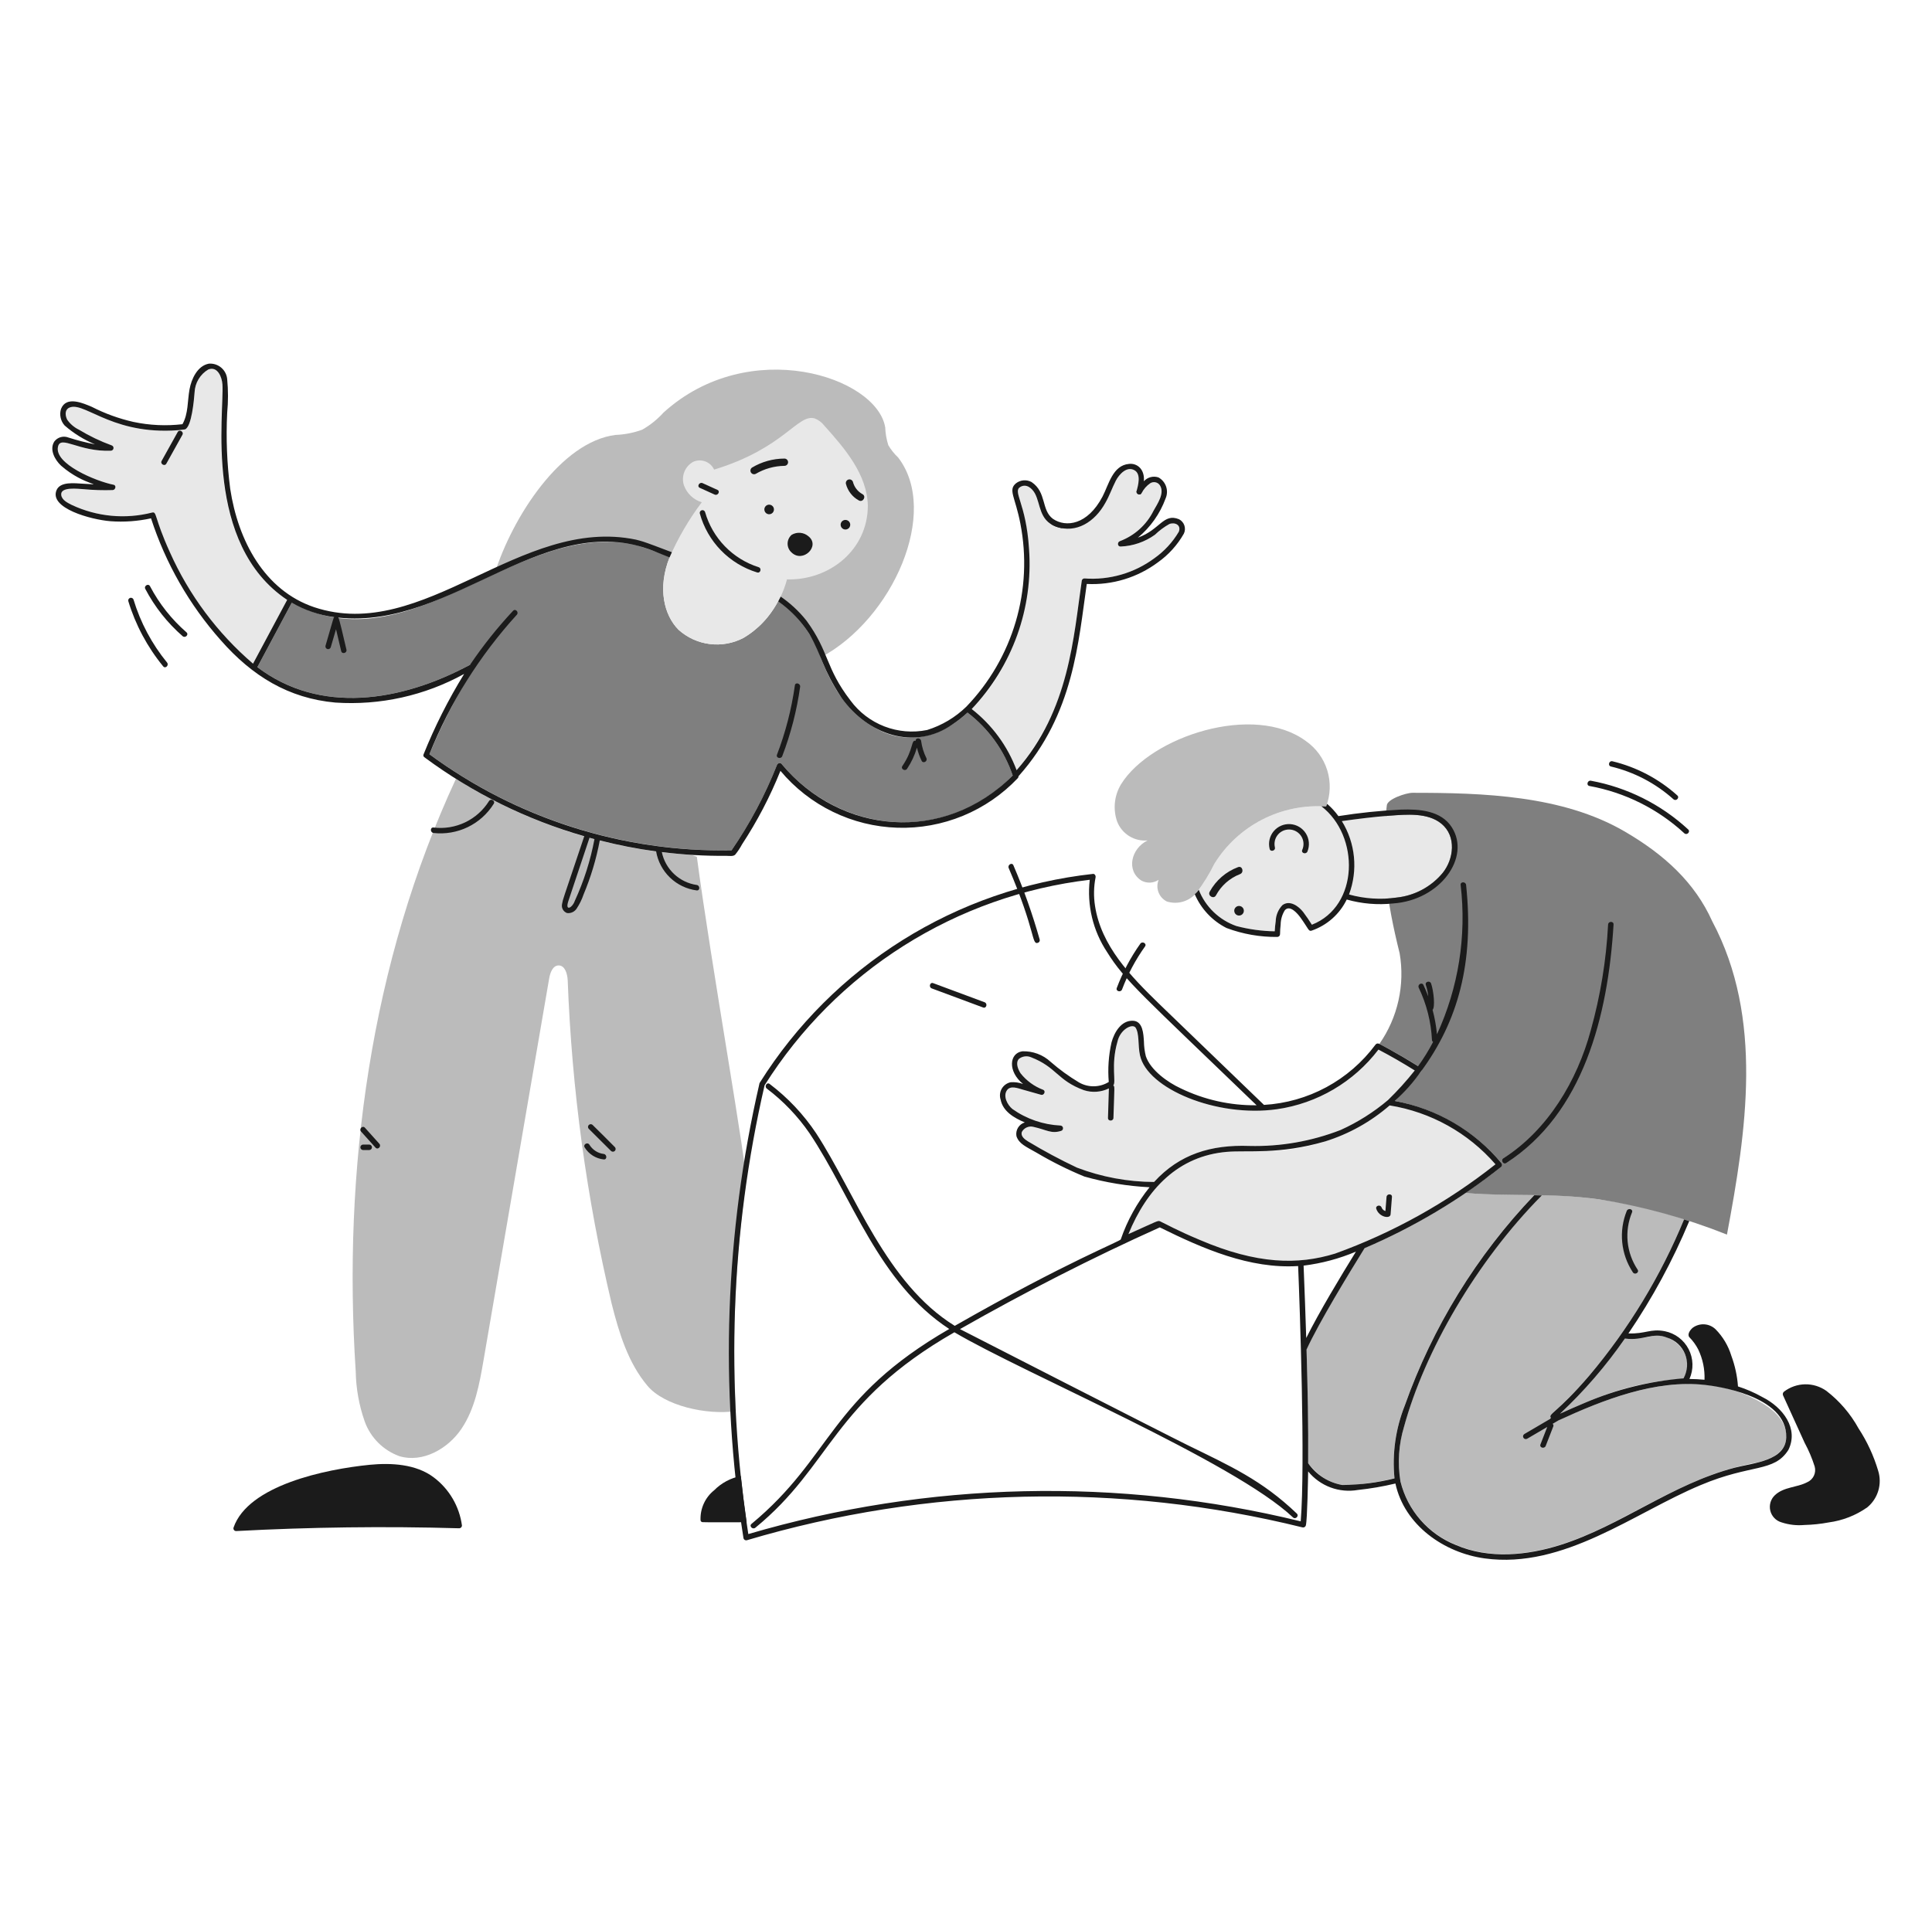 <svg width="231" height="230" viewBox="0 0 231 230" fill="none" xmlns="http://www.w3.org/2000/svg">
<path d="M197.831 159.735C196.673 160.034 195.475 160.151 194.281 160.08C192.023 163.344 189.422 166.358 186.523 169.07C191.436 166.828 195.317 165.302 201.022 164.93L201.289 164.845C202.798 162.477 200.46 159.547 197.831 159.735Z" fill="#BBBBBB"/>
<path d="M184.349 142.937C176.23 151.149 170.265 161.883 167.882 170.574C167.233 172.699 167.084 174.945 167.444 177.138C167.862 178.842 168.681 180.421 169.833 181.745C170.986 183.069 172.437 184.098 174.068 184.747C178.029 186.457 182.595 186.006 186.61 184.73C192.76 182.775 197.555 179.13 204.355 176.483C206.22 175.791 208.141 175.263 210.097 174.905C211.683 174.524 213.532 173.77 213.578 171.86C213.627 169.756 211.762 168.357 210.095 167.463C202.269 163.259 193.19 166.658 185.797 170.108C185.425 170.281 185.107 169.745 185.452 169.558C185.039 169.09 186.199 168.964 190.012 164.517C194.738 158.906 198.566 152.598 201.361 145.815C195.875 143.975 190.135 143.003 184.349 142.937Z" fill="#BBBBBB"/>
<path d="M51.857 176.687C49.736 175.086 46.76 174.937 44.217 175.183C38.901 175.71 29.673 177.635 27.923 182.695C27.908 182.744 27.905 182.795 27.914 182.845C27.922 182.895 27.943 182.943 27.974 182.983C28.005 183.024 28.045 183.056 28.091 183.078C28.137 183.1 28.187 183.111 28.238 183.109C37.036 182.638 45.996 182.518 54.908 182.777C54.994 182.775 55.076 182.74 55.137 182.679C55.198 182.618 55.233 182.535 55.234 182.449C55.081 181.313 54.703 180.219 54.123 179.229C53.544 178.24 52.773 177.376 51.857 176.687Z" fill="#1B1B1B"/>
<path d="M175.201 142.678C171.415 145.272 167.378 147.479 163.152 149.268C161.327 152.204 157.675 158.198 156.213 161.343C156.352 166.211 156.434 170.144 156.405 174.996C156.843 175.56 157.351 176.065 157.917 176.499C158.619 177.021 159.43 177.38 160.289 177.548C161.147 177.717 162.033 177.691 162.881 177.472C164.175 177.322 165.459 177.098 166.727 176.799C166.437 173.839 166.859 170.851 167.958 168.087C171.284 158.705 176.558 150.133 183.433 142.935C180.589 142.886 177.683 142.878 175.201 142.678Z" fill="#BBBBBB"/>
<path d="M88.579 176.525C87.37 176.76 86.26 177.352 85.393 178.226C84.858 178.653 84.431 179.201 84.147 179.825C83.864 180.449 83.731 181.13 83.76 181.815C83.766 181.881 83.798 181.942 83.849 181.985C83.9 182.028 83.965 182.05 84.031 182.045C84.147 182.081 89.387 182.052 89.271 182.052C89.007 180.214 88.777 178.371 88.579 176.525Z" fill="#1B1B1B"/>
<path d="M179.554 139.136C179.59 139.198 179.605 139.271 179.596 139.343C179.587 139.414 179.554 139.481 179.503 139.532C178.111 140.633 176.678 141.682 175.204 142.677C180.913 143.137 185.232 142.629 191.189 143.435C196.427 144.275 201.556 145.689 206.484 147.652C208.791 135.335 210.891 121.777 204.726 110.188C202.65 105.556 198.996 102.195 194.209 99.417C186.787 95.111 177.325 94.817 168.883 94.817C168.116 94.817 165.813 95.584 165.813 96.352C165.045 102.491 165.813 107.863 167.348 114.003C168 117.796 167.13 121.693 164.927 124.848C166.595 125.717 168.226 126.656 169.815 127.663C169.891 127.709 169.945 127.784 169.965 127.87C169.986 127.956 169.971 128.047 169.925 128.123C169.845 128.243 168.692 129.628 168.18 130.206C167.728 130.716 167.247 131.191 166.77 131.671C171.768 132.601 176.287 135.24 179.554 139.136Z" fill="#7F7F7F"/>
<path d="M224.568 175.911C224.035 174.11 223.241 172.396 222.213 170.825C221.252 169.081 219.943 167.555 218.366 166.34C217.622 165.815 216.73 165.541 215.82 165.558C214.91 165.576 214.029 165.883 213.306 166.436C213.24 166.487 213.193 166.559 213.172 166.639C213.151 166.72 213.158 166.805 213.191 166.881L215.764 172.537C216.256 173.445 216.661 174.399 216.971 175.384C217.075 175.753 217.042 176.147 216.878 176.494C216.714 176.84 216.43 177.115 216.079 177.268C214.834 177.921 213.319 177.803 212.235 178.801C211.983 179.032 211.798 179.326 211.697 179.653C211.597 179.98 211.585 180.328 211.663 180.66C211.742 180.993 211.908 181.299 212.144 181.546C212.38 181.794 212.677 181.974 213.006 182.068C213.89 182.36 214.825 182.467 215.752 182.382C216.723 182.358 217.69 182.257 218.644 182.077C220.306 181.857 221.89 181.238 223.26 180.273C223.886 179.758 224.345 179.068 224.578 178.291C224.811 177.514 224.807 176.686 224.568 175.911Z" fill="#1B1B1B"/>
<path d="M161.296 106.976C163.152 107.49 165.095 107.616 167.002 107.345C169.135 107.107 171.096 106.059 172.479 104.418C173.818 102.735 174.162 100.006 172.341 98.511C170.693 97.158 168.136 97.408 166.157 97.552C164.243 97.692 162.338 97.937 160.438 98.202C161.241 99.502 161.737 100.968 161.885 102.489C162.034 104.01 161.832 105.545 161.296 106.976Z" fill="#E8E8E8"/>
<path d="M145.192 103.317C144.652 104.398 144.031 105.436 143.333 106.422C143.727 107.425 144.333 108.331 145.11 109.079C145.887 109.827 146.815 110.398 147.833 110.754C149.33 111.148 150.87 111.36 152.418 111.385C152.435 110.981 152.473 110.577 152.533 110.177C152.553 109.457 152.84 108.77 153.338 108.25C154.214 107.604 155.281 108.381 155.823 109.085C156.194 109.568 156.531 110.081 156.858 110.596C162.353 108.439 162.765 100.159 157.991 96.431C155.44 96.35 152.913 96.944 150.666 98.153C148.418 99.362 146.53 101.144 145.192 103.317Z" fill="#E8E8E8"/>
<path d="M145.192 103.317C146.581 101.062 148.56 99.23 150.916 98.02C153.272 96.811 155.915 96.27 158.557 96.456C159.084 95.069 159.132 93.546 158.695 92.127C158.257 90.71 157.359 89.478 156.142 88.629C149.921 84.029 137.568 88.087 134.043 93.788C133.641 94.45 133.389 95.192 133.307 95.963C133.225 96.733 133.314 97.511 133.567 98.243C133.843 98.967 134.349 99.581 135.007 99.991C135.665 100.401 136.439 100.584 137.21 100.513C135.237 101.476 134.607 104.135 136.492 105.327C136.809 105.495 137.166 105.574 137.525 105.556C137.884 105.538 138.231 105.424 138.531 105.225C138.339 105.702 138.334 106.233 138.517 106.714C138.7 107.194 139.057 107.588 139.517 107.817C140.155 108.016 140.839 108.018 141.478 107.822C142.117 107.626 142.682 107.242 143.099 106.72C143.903 105.654 144.603 104.515 145.192 103.317Z" fill="#BBBBBB"/>
<path d="M169.155 128.025C167.741 127.138 166.293 126.305 164.814 125.53C164.604 125.807 164.394 126.085 164.169 126.348C154.394 137.662 137.51 131.768 136.295 126.218C136.033 125.032 136.24 123.602 135.75 122.875C135.321 122.405 133.91 123.167 133.605 124.566C133.221 126.231 133.089 127.944 133.212 129.648C133.082 130.081 131.348 130.974 129.576 130.38C126.406 129.218 126.329 127.62 123.259 126.442C123.021 126.342 122.761 126.309 122.506 126.345C122.251 126.382 122.01 126.487 121.81 126.649C121.39 127.132 121.721 127.905 122.018 128.365C122.725 129.256 123.66 129.938 124.724 130.338C125.069 130.494 124.818 131.028 124.473 130.935L122.237 130.304C121.695 130.151 120.824 129.804 120.407 130.368C119.876 131.083 120.453 132.158 121.043 132.634C122.728 133.826 124.718 134.511 126.779 134.61C126.856 134.613 126.93 134.643 126.988 134.694C127.045 134.746 127.083 134.817 127.093 134.894C127.103 134.971 127.086 135.049 127.044 135.114C127.003 135.179 126.939 135.228 126.865 135.251C125.669 135.627 125.178 135.136 123.539 134.766C123.277 134.702 123.001 134.727 122.755 134.836C122.508 134.945 122.304 135.132 122.174 135.369C121.989 135.876 122.519 136.261 122.886 136.496C124.789 137.648 126.75 138.699 128.763 139.645C131.704 140.778 134.829 141.36 137.981 141.36C140.998 138.057 144.755 136.885 149.366 137.051C153.099 137.144 156.812 136.494 160.291 135.139C163.822 133.592 166.88 131.137 169.155 128.025Z" fill="#E8E8E8"/>
<path d="M166.154 132.204C161.841 135.832 156.359 137.776 150.723 137.675C148.465 137.754 146.264 137.433 143.323 138.496C139.198 139.999 136.528 143.655 134.921 147.592C135.381 147.388 138.141 146.127 138.371 146.044C138.729 145.946 139.226 146.341 139.543 146.496C146.297 149.795 152.509 152.106 159.624 149.924C166.553 147.423 173.03 143.817 178.805 139.245C175.544 135.487 171.066 132.994 166.154 132.204Z" fill="#E8E8E8"/>
<path d="M111.403 118.209L117.548 120.494C117.941 120.642 118.112 120.011 117.722 119.865L111.576 117.58C111.182 117.433 111.015 118.064 111.403 118.209ZM120.604 103.814C123.864 111.422 123.322 113.002 124.093 112.759C124.172 112.735 124.238 112.681 124.279 112.609C124.32 112.537 124.332 112.452 124.312 112.372C123.458 109.344 122.408 106.376 121.167 103.485C121.003 103.099 120.445 103.432 120.604 103.814ZM136.344 112.86C135.181 114.499 134.235 116.28 133.527 118.161C133.38 118.553 134.01 118.725 134.158 118.335C134.849 116.509 135.773 114.779 136.907 113.19C137.151 112.846 136.584 112.52 136.344 112.86ZM131.914 63.71C133.907 62.73 135.5 61.092 136.423 59.073C136.607 58.698 136.046 58.367 135.86 58.744C134.978 60.656 133.469 62.209 131.584 63.146C131.204 63.326 131.538 63.893 131.914 63.71Z" fill="#1B1B1B"/>
<path d="M30.254 79.372L34.33 71.744C28.44 67.822 26.509 60.374 26.477 53.24C26.413 49.33 26.687 47.49 26.592 45.985C26.537 45.127 26.017 43.753 24.896 44.193C24.418 44.476 24.018 44.873 23.733 45.349C23.447 45.825 23.284 46.365 23.26 46.92C23.194 47.779 22.915 51.06 22.11 51.355C21.582 51.434 21.05 51.482 20.517 51.498C12.937 51.802 9.802 47.739 8.131 48.84C7.714 49.161 7.822 49.786 8.032 50.2C8.392 50.712 8.877 51.124 9.441 51.395C10.677 52.144 11.982 52.77 13.34 53.264C13.414 53.288 13.477 53.336 13.519 53.401C13.56 53.467 13.578 53.544 13.567 53.621C13.557 53.698 13.52 53.769 13.462 53.821C13.405 53.873 13.331 53.903 13.254 53.905C9.364 54.06 7.265 51.988 6.928 53.419C6.452 55.475 11.457 57.559 13.558 57.974C13.945 58.042 13.813 58.589 13.472 58.614C12.313 58.651 11.152 58.615 9.998 58.506C9.387 58.475 7.152 58.161 7.318 59.224C7.413 59.826 8.1 60.144 8.583 60.393C11.579 61.801 14.972 62.123 18.179 61.303C18.765 61.155 18.453 61.945 20.295 66.018C22.584 71.152 25.986 75.713 30.254 79.372Z" fill="#E8E8E8"/>
<path d="M54.513 93.15C44.325 115.115 40.955 139.871 42.533 164.035C42.57 166.067 42.932 168.081 43.605 169.999C43.949 170.956 44.501 171.826 45.22 172.545C45.94 173.264 46.81 173.815 47.768 174.158C50.543 174.982 53.565 173.272 55.181 170.87C56.797 168.469 57.325 165.522 57.816 162.671L65.661 117.024C65.776 116.334 66.088 115.473 66.786 115.463C67.559 115.454 67.838 116.47 67.878 117.241C68.366 130.274 70.126 143.229 73.134 155.919C74.018 159.419 75.098 162.999 77.43 165.753C79.434 168.118 84.454 169.259 87.987 168.766C87.519 159.604 87.927 150.419 89.207 141.335C89.42 139.904 84.999 115.182 83.319 102.465L82.652 102.244C72.658 101.619 62.982 98.492 54.513 93.15Z" fill="#BBBBBB"/>
<path d="M125.78 63.169L129.621 65.469C129.696 65.507 129.782 65.516 129.863 65.493C129.944 65.47 130.012 65.416 130.055 65.344C130.097 65.271 130.11 65.185 130.09 65.104C130.071 65.022 130.021 64.951 129.95 64.905L126.11 62.605C126.036 62.564 125.948 62.553 125.866 62.575C125.783 62.598 125.713 62.652 125.67 62.725C125.627 62.799 125.614 62.887 125.635 62.97C125.655 63.053 125.708 63.124 125.78 63.169Z" fill="#1B1B1B"/>
<path d="M78.769 66.148C81.815 67.402 84.944 68.484 88.026 69.649C89.135 70.069 90.281 70.437 91.367 70.914C93.573 72.04 95.439 73.734 96.772 75.821C97.281 76.73 97.73 77.67 98.118 78.636C106.77 74.016 112.391 61.222 107.387 54.716C106.928 54.283 106.532 53.788 106.211 53.245C105.994 52.556 105.87 51.84 105.842 51.118C104.837 45.059 89.589 40.045 79.335 49.34C78.598 50.157 77.735 50.85 76.778 51.393C75.758 51.763 74.687 51.973 73.603 52.016C67.085 52.814 61.269 61.819 59.133 68.634C61.845 67.273 64.693 66.201 67.63 65.436C71.316 64.398 75.245 64.65 78.769 66.148Z" fill="#BBBBBB"/>
<path d="M115.682 85.223C111.752 88.866 107.511 88.88 104.329 86.883C101.986 85.481 99.941 83.318 98.119 78.634C97.174 75.899 95.388 73.533 93.016 71.875C92.106 73.72 90.671 75.256 88.892 76.291C87.654 76.941 86.246 77.196 84.858 77.021C83.47 76.847 82.168 76.252 81.129 75.316C79.404 73.577 78.587 70.351 80.059 66.658C78.793 66.093 77.49 65.615 76.159 65.229C61.934 61.878 49.22 79.834 34.886 72.088L30.775 79.782C38.206 85.43 47.87 83.974 56.203 79.503C56.265 79.469 56.337 79.456 56.407 79.466C56.477 79.476 56.542 79.509 56.593 79.559C56.643 79.609 56.675 79.674 56.685 79.745C56.696 79.815 56.683 79.886 56.649 79.949C54.587 83.206 52.813 86.636 51.346 90.201C61.803 97.891 74.498 101.928 87.476 101.692C89.659 98.507 91.479 95.088 92.899 91.497C92.978 91.293 93.274 91.144 93.444 91.353C100.39 99.721 112.948 101.063 121.09 92.745C120.076 89.755 118.193 87.136 115.682 85.223Z" fill="#7F7F7F"/>
<path d="M121.551 92.115C124.651 88.426 126.789 84.028 127.775 79.312C128.518 76.053 128.859 72.722 129.348 69.422C129.367 69.353 129.408 69.293 129.465 69.249C129.522 69.206 129.591 69.183 129.662 69.183C132.654 69.405 135.625 68.545 138.035 66.758C139.218 65.922 140.209 64.845 140.946 63.598C141.259 62.805 140.492 62.419 139.818 62.671C139.189 63.021 138.609 63.452 138.093 63.953C136.891 64.815 135.463 65.306 133.985 65.366C133.597 65.384 133.567 64.839 133.898 64.725C135.65 64.062 137.086 62.759 137.917 61.078C138.355 60.298 139.122 59.23 138.788 58.306C138.757 58.176 138.696 58.056 138.609 57.954C138.522 57.853 138.412 57.774 138.288 57.724C138.165 57.673 138.031 57.653 137.898 57.665C137.765 57.676 137.636 57.719 137.523 57.791C137.083 58.091 136.727 58.499 136.488 58.975C136.316 59.313 135.798 59.072 135.892 58.723C136.076 58.04 136.436 56.733 135.674 56.263C134.737 55.688 133.795 56.736 133.412 57.475C132.697 58.855 132.251 60.756 130.345 62.287C128.589 63.69 125.7 63.592 124.643 61.552C124.229 60.747 124.158 59.805 123.723 59.007C123.392 58.395 122.721 57.821 121.998 58.224C121.377 58.569 121.794 59.189 122.172 60.554C124.587 69.282 122.005 79.006 116.168 84.798C118.606 86.691 120.47 89.224 121.551 92.115Z" fill="#E8E8E8"/>
<path d="M21.246 51.67L19.328 55.12C19.123 55.487 19.687 55.817 19.89 55.45L21.809 52.001C22.013 51.635 21.45 51.303 21.246 51.67ZM58.47 95.8C57.78 96.905 56.789 97.79 55.613 98.351C54.437 98.913 53.126 99.127 51.833 98.969C51.417 98.917 51.421 99.569 51.833 99.622C53.24 99.778 54.663 99.533 55.938 98.916C57.212 98.298 58.286 97.332 59.035 96.131C59.255 95.771 58.69 95.45 58.47 95.8Z" fill="#1B1B1B"/>
<path d="M140.971 62.1C139.094 61.327 138.699 63.365 136.054 64.3C137.552 63.059 138.693 61.444 139.363 59.618C139.561 59.168 139.584 58.66 139.427 58.194C139.27 57.728 138.944 57.337 138.514 57.099C138.21 56.995 137.881 56.983 137.57 57.065C137.259 57.147 136.979 57.319 136.765 57.559C136.893 56.133 135.97 55.367 134.988 55.481C133.033 55.655 132.573 57.959 131.822 59.391C130.031 62.794 127.442 63.103 125.901 62.057C124.474 61.008 125.167 58.883 123.339 57.651C123.047 57.492 122.715 57.422 122.384 57.448C122.053 57.475 121.737 57.599 121.475 57.803C120.51 58.608 121.378 59.393 122 62.618C122.76 66.516 122.57 70.539 121.447 74.349C120.325 78.158 118.303 81.641 115.551 84.505C114.227 85.797 112.615 86.757 110.849 87.306C109.145 87.653 107.377 87.506 105.754 86.881C104.131 86.256 102.72 85.18 101.689 83.78C98.667 79.847 99.175 77.991 96.432 74.235C94.581 71.901 92.043 70.208 89.177 69.395C76.488 64.596 77.394 64.891 76.032 64.538C62.193 61.673 50.677 76.983 37.569 72.62C31.615 70.61 28.466 64.663 27.524 58.455C27.134 55.44 27.013 52.396 27.164 49.36C27.292 48.026 27.292 46.683 27.164 45.349C27.119 44.814 26.863 44.319 26.454 43.971C26.045 43.623 25.515 43.451 24.979 43.492C23.599 43.744 22.885 45.332 22.661 46.559C22.406 47.95 22.529 49.469 21.816 50.733C19.857 50.961 17.873 50.869 15.944 50.458C14.219 50.067 12.551 49.462 10.977 48.656C9.909 48.208 7.918 47.318 7.297 48.903C7.19 49.242 7.174 49.604 7.25 49.951C7.325 50.299 7.49 50.621 7.727 50.886C8.806 51.828 10.03 52.589 11.353 53.14C10.288 52.933 9.236 52.664 8.203 52.335C7.91 52.215 7.585 52.194 7.279 52.275C6.973 52.356 6.702 52.536 6.507 52.785C5.866 53.753 6.563 55.003 7.302 55.694C10.124 58.165 12.876 57.994 9.895 57.848C8.967 57.803 7.21 57.55 6.76 58.623C5.858 60.779 10.87 62.15 13.206 62.335C14.831 62.456 16.465 62.34 18.058 61.99C19.801 67.374 22.641 72.338 26.397 76.571C30.16 80.856 34.502 83.52 40.093 84.024C45.449 84.383 50.796 83.194 55.496 80.6C53.605 83.666 51.98 86.889 50.639 90.232C50.612 90.295 50.61 90.366 50.634 90.43C50.658 90.495 50.706 90.547 50.768 90.577L50.79 90.599C56.531 94.852 62.99 98.039 69.858 100.009C67.082 108.328 67.382 107.254 67.205 108.105C67.152 108.328 67.183 108.562 67.292 108.763C67.401 108.964 67.58 109.118 67.795 109.196C68.025 109.227 68.258 109.189 68.467 109.088C68.675 108.988 68.85 108.828 68.969 108.629C69.307 108.115 69.578 107.559 69.774 106.976C70.647 104.896 71.296 102.73 71.711 100.513C73.93 101.081 76.18 101.519 78.45 101.824C78.653 103.018 79.234 104.115 80.107 104.955C80.98 105.795 82.098 106.333 83.299 106.49C83.716 106.54 83.712 105.887 83.299 105.838C82.284 105.69 81.34 105.232 80.594 104.528C79.848 103.824 79.337 102.908 79.13 101.903C81.697 102.227 84.282 102.378 86.869 102.355C87.182 102.355 87.667 102.449 87.904 102.214C88.217 101.83 88.491 101.417 88.723 100.98C90.541 98.209 92.078 95.265 93.313 92.19C95.034 94.247 97.171 95.917 99.583 97.089C101.995 98.262 104.628 98.911 107.309 98.993C109.989 99.076 112.657 98.59 115.137 97.568C117.616 96.546 119.851 95.01 121.695 93.063C121.752 93 121.782 92.918 121.779 92.833C128.396 85.434 128.939 76.704 129.939 69.839C132.992 69.993 136.004 69.076 138.454 67.248C139.723 66.347 140.778 65.178 141.547 63.825C141.696 63.52 141.719 63.168 141.611 62.845C141.503 62.523 141.273 62.255 140.971 62.1ZM30.254 79.372C25.988 75.712 22.588 71.15 20.3 66.016C18.414 61.849 18.777 61.154 18.184 61.301C14.977 62.121 11.584 61.799 8.588 60.392C8.105 60.144 7.418 59.825 7.323 59.222C7.157 58.162 9.393 58.473 10.003 58.504C11.158 58.613 12.318 58.649 13.477 58.612C13.822 58.587 13.95 58.038 13.563 57.972C11.484 57.559 6.454 55.478 6.934 53.417C7.264 52.001 9.4 54.057 13.258 53.903C13.336 53.901 13.41 53.871 13.467 53.819C13.525 53.767 13.562 53.696 13.572 53.619C13.583 53.543 13.566 53.465 13.524 53.399C13.482 53.334 13.419 53.286 13.345 53.263C11.987 52.768 10.682 52.142 9.446 51.393C8.882 51.122 8.397 50.71 8.038 50.198C7.827 49.784 7.719 49.163 8.136 48.839C9.802 47.739 12.942 51.8 20.522 51.496C21.055 51.48 21.587 51.433 22.115 51.354C22.92 51.065 23.2 47.777 23.265 46.918C23.29 46.364 23.452 45.824 23.738 45.348C24.024 44.872 24.423 44.474 24.901 44.191C26.025 43.751 26.542 45.126 26.597 45.983C26.815 49.463 24.323 65.059 34.335 71.743C33.094 74.06 30.376 79.145 30.254 79.372ZM68.715 107.766C68.446 108.56 67.597 108.994 67.91 107.919C67.975 107.689 67.625 108.774 70.484 100.193C70.681 100.247 70.879 100.308 71.077 100.359C70.599 102.916 69.805 105.404 68.715 107.766ZM93.44 91.355C93.269 91.146 92.973 91.294 92.895 91.499C91.475 95.09 89.655 98.509 87.471 101.694C74.492 101.945 61.792 97.906 51.342 90.203C53.803 84.061 57.345 78.409 61.799 73.516C62.073 73.2 61.613 72.737 61.339 73.056C59.46 75.069 57.742 77.226 56.2 79.507C47.891 83.966 38.222 85.444 30.772 79.786L34.884 72.089C36.452 72.987 38.179 73.573 39.97 73.814C39.855 73.907 39.942 73.728 38.921 77.225C38.898 77.308 38.909 77.397 38.952 77.472C38.994 77.547 39.065 77.603 39.148 77.625C39.232 77.648 39.321 77.637 39.396 77.594C39.471 77.552 39.526 77.481 39.549 77.398L40.177 75.251L40.794 77.871C40.891 78.28 41.52 78.102 41.423 77.698C41.023 75.997 40.577 74.018 40.454 73.864C54.319 75.355 65.484 60.26 78.768 66.148C81.815 67.402 84.945 68.484 88.026 69.649C89.134 70.069 90.281 70.437 91.367 70.914C93.573 72.04 95.439 73.734 96.772 75.821C98.299 78.499 98.303 79.933 100.614 83.455C103.75 87.866 109.329 89.811 113.858 86.657C114.503 86.229 115.113 85.75 115.681 85.225C118.191 87.139 120.073 89.758 121.086 92.748C112.854 100.977 100.462 99.809 93.443 91.355H93.44ZM140.945 63.595C140.208 64.842 139.216 65.918 138.035 66.756C135.625 68.542 132.653 69.402 129.661 69.18C129.59 69.18 129.521 69.203 129.464 69.246C129.407 69.289 129.366 69.35 129.348 69.419C128.36 76.104 127.881 84.937 121.551 92.113C120.473 89.224 118.614 86.691 116.181 84.796C118.59 82.258 120.444 79.246 121.625 75.953C122.805 72.659 123.286 69.156 123.037 65.665C122.692 60.098 121.011 58.786 122.012 58.225C122.729 57.821 123.4 58.396 123.737 59.008C124.444 60.316 124.213 62.196 126.243 62.977C128.676 63.843 130.893 62.426 132.156 60.15C132.655 59.292 132.968 58.354 133.421 57.476C133.804 56.738 134.744 55.683 135.683 56.264C136.444 56.734 136.083 58.041 135.9 58.724C135.808 59.069 136.326 59.313 136.497 58.976C136.736 58.5 137.092 58.092 137.532 57.791C137.626 57.732 137.73 57.692 137.839 57.674C137.948 57.655 138.059 57.658 138.167 57.682C138.275 57.707 138.377 57.752 138.467 57.816C138.557 57.88 138.634 57.961 138.692 58.055C139.274 58.989 138.391 60.248 137.925 61.079C137.093 62.76 135.654 64.061 133.899 64.722C133.569 64.837 133.599 65.381 133.987 65.363C135.464 65.304 136.893 64.813 138.094 63.951C138.611 63.45 139.191 63.019 139.819 62.669C140.491 62.417 141.259 62.802 140.945 63.595Z" fill="#1B1B1B"/>
<path d="M110.135 88.619C110.081 88.215 109.452 88.205 109.483 88.602C108.908 88.45 109.282 89.56 107.89 91.617C107.66 91.962 108.22 92.293 108.454 91.945C108.975 91.167 109.373 90.314 109.634 89.415C109.762 89.96 109.951 90.489 110.198 90.992C110.385 91.368 110.947 91.037 110.762 90.663C110.442 90.021 110.23 89.33 110.135 88.619ZM95.039 81.967C94.642 84.803 93.925 87.585 92.9 90.259C92.749 90.652 93.381 90.822 93.529 90.433C94.553 87.758 95.27 84.977 95.668 82.141C95.726 81.731 95.097 81.552 95.039 81.967ZM45.358 136.791L43.633 134.872C43.351 134.56 42.891 135.022 43.173 135.332C43.749 135.971 44.325 136.611 44.898 137.25C45.178 137.565 45.638 137.103 45.358 136.791ZM44.168 136.888H43.395C43.312 136.893 43.234 136.929 43.177 136.99C43.12 137.051 43.088 137.131 43.088 137.214C43.088 137.297 43.12 137.377 43.177 137.438C43.234 137.499 43.312 137.535 43.395 137.54H44.163C44.246 137.536 44.325 137.5 44.382 137.44C44.44 137.379 44.472 137.299 44.473 137.216C44.473 137.133 44.442 137.053 44.385 136.991C44.329 136.93 44.251 136.893 44.168 136.888Z" fill="#1B1B1B"/>
<path d="M81.129 75.317C82.169 76.253 83.47 76.848 84.858 77.023C86.246 77.197 87.654 76.942 88.893 76.292C91.463 74.716 93.327 72.21 94.097 69.295C99.222 69.419 103.757 65.73 103.763 60.483C103.688 56.783 101.066 53.69 98.588 50.938C98.285 50.535 97.876 50.223 97.406 50.039C95.362 49.464 93.787 53.604 85.384 56.162C85.279 55.935 85.131 55.732 84.947 55.564C84.764 55.395 84.549 55.264 84.315 55.179C84.081 55.093 83.832 55.055 83.583 55.066C83.334 55.076 83.089 55.136 82.863 55.242C82.387 55.51 82.018 55.934 81.82 56.443C81.621 56.952 81.604 57.514 81.772 58.034C81.944 58.517 82.226 58.952 82.597 59.306C82.968 59.66 83.417 59.921 83.908 60.069C82.374 62.105 81.083 64.314 80.062 66.65C78.579 70.396 79.423 73.6 81.129 75.317Z" fill="#E8E8E8"/>
<path d="M73.532 137.204C72.651 136.296 71.737 135.417 70.84 134.524C70.777 134.472 70.698 134.445 70.616 134.448C70.535 134.452 70.457 134.486 70.4 134.544C70.342 134.601 70.308 134.678 70.305 134.76C70.301 134.841 70.328 134.921 70.38 134.984L73.072 137.664C73.135 137.717 73.215 137.744 73.296 137.74C73.377 137.736 73.455 137.702 73.512 137.645C73.57 137.587 73.604 137.51 73.608 137.428C73.611 137.347 73.584 137.267 73.532 137.204ZM72.182 138.009C71.831 137.966 71.495 137.843 71.199 137.651C70.903 137.459 70.654 137.202 70.471 136.9C70.249 136.544 69.685 136.871 69.907 137.23C70.152 137.627 70.484 137.962 70.878 138.211C71.272 138.459 71.719 138.614 72.182 138.663C72.598 138.712 72.595 138.06 72.182 138.009ZM90.358 56.671C91.4 56.06 92.584 55.73 93.792 55.713C93.907 55.713 94.017 55.667 94.099 55.586C94.181 55.504 94.226 55.394 94.226 55.279C94.226 55.163 94.181 55.053 94.099 54.971C94.017 54.889 93.907 54.844 93.792 54.844C92.427 54.848 91.089 55.22 89.918 55.92C89.826 55.982 89.761 56.077 89.737 56.185C89.712 56.293 89.729 56.406 89.785 56.502C89.841 56.598 89.932 56.669 90.038 56.7C90.144 56.731 90.259 56.721 90.358 56.671ZM101.142 57.865C101.25 58.284 101.443 58.677 101.708 59.018C101.974 59.36 102.307 59.643 102.687 59.851C103.176 60.123 103.616 59.372 103.125 59.1C102.844 58.947 102.597 58.739 102.4 58.486C102.204 58.234 102.061 57.944 101.982 57.634C101.947 57.527 101.873 57.438 101.774 57.385C101.675 57.332 101.56 57.319 101.452 57.349C101.344 57.379 101.251 57.449 101.194 57.545C101.136 57.641 101.118 57.755 101.142 57.865ZM96.68 64.153C96.407 63.91 96.063 63.76 95.698 63.726C95.334 63.693 94.968 63.776 94.654 63.964C94.502 64.096 94.38 64.259 94.297 64.442C94.213 64.625 94.17 64.824 94.17 65.025C94.17 65.226 94.213 65.425 94.297 65.608C94.38 65.79 94.502 65.953 94.654 66.085C96.012 67.367 98.102 65.311 96.68 64.153ZM91.964 60.355C92.078 60.355 92.189 60.388 92.284 60.452C92.378 60.515 92.452 60.604 92.496 60.709C92.539 60.815 92.55 60.93 92.528 61.042C92.506 61.153 92.451 61.256 92.371 61.336C92.29 61.417 92.188 61.471 92.076 61.493C91.965 61.516 91.849 61.504 91.744 61.461C91.639 61.417 91.549 61.344 91.486 61.249C91.423 61.154 91.389 61.043 91.389 60.929C91.389 60.777 91.45 60.631 91.558 60.523C91.666 60.415 91.812 60.355 91.964 60.355ZM101.085 62.181C101.199 62.181 101.31 62.215 101.404 62.278C101.499 62.341 101.573 62.431 101.616 62.536C101.66 62.641 101.671 62.756 101.649 62.868C101.627 62.98 101.572 63.082 101.492 63.162C101.411 63.243 101.309 63.297 101.197 63.32C101.086 63.342 100.97 63.331 100.865 63.287C100.76 63.243 100.67 63.17 100.607 63.075C100.544 62.981 100.51 62.87 100.51 62.756C100.51 62.603 100.571 62.457 100.678 62.349C100.786 62.241 100.932 62.181 101.085 62.181ZM83.673 58.344L85.447 59.149C85.827 59.322 86.158 58.76 85.776 58.586L84.002 57.781C83.622 57.615 83.29 58.171 83.673 58.344ZM83.673 61.41C84.13 63.068 84.998 64.583 86.196 65.816C87.395 67.049 88.885 67.959 90.529 68.463C90.93 68.589 91.104 67.958 90.703 67.834C89.175 67.347 87.79 66.49 86.674 65.339C85.557 64.188 84.742 62.779 84.302 61.237C84.276 61.157 84.22 61.09 84.146 61.05C84.072 61.01 83.985 61 83.904 61.022C83.823 61.045 83.754 61.098 83.711 61.17C83.668 61.242 83.654 61.328 83.673 61.41ZM17.374 70.437C18.498 72.579 20.011 74.493 21.835 76.083C22.15 76.358 22.614 75.898 22.295 75.623C20.513 74.071 19.035 72.201 17.936 70.109C17.743 69.735 17.175 70.065 17.374 70.437ZM15.335 71.875C16.201 74.731 17.62 77.388 19.512 79.695C19.779 80.021 20.238 79.556 19.972 79.235C18.156 77.011 16.794 74.452 15.963 71.704C15.935 71.627 15.879 71.564 15.806 71.526C15.734 71.489 15.649 71.48 15.57 71.501C15.492 71.523 15.424 71.573 15.38 71.642C15.336 71.712 15.32 71.795 15.335 71.875ZM190.042 94.001C194.282 94.774 198.215 96.735 201.385 99.656C201.693 99.94 202.155 99.48 201.845 99.196C198.596 96.195 194.564 94.175 190.215 93.372C189.805 93.297 189.629 93.925 190.042 94.001ZM192.612 91.671C195.391 92.335 197.96 93.682 200.087 95.589C200.399 95.868 200.862 95.409 200.547 95.129C198.341 93.144 195.675 91.741 192.791 91.045C192.378 90.945 192.205 91.574 192.612 91.671ZM210.704 167.076C209.781 166.558 208.809 166.134 207.802 165.811C207.713 164.557 207.445 163.323 207.008 162.146C206.645 160.95 205.997 159.861 205.119 158.973C204.761 158.63 204.295 158.422 203.801 158.387C203.306 158.351 202.815 158.49 202.413 158.778C202.122 159.008 201.705 159.545 201.976 159.913C202.405 160.345 202.765 160.839 203.044 161.38C203.589 162.511 203.849 163.758 203.801 165.013C203.202 164.956 202.602 164.925 202.001 164.919C202.253 164.356 202.375 163.744 202.358 163.127C202.341 162.511 202.186 161.906 201.903 161.357C201.62 160.809 201.218 160.331 200.726 159.959C200.234 159.588 199.664 159.331 199.059 159.21C197.334 158.873 196.775 159.545 194.702 159.473C197.572 155.25 200.009 150.749 201.976 146.036C201.769 145.97 201.565 145.902 201.356 145.835C198.562 152.618 194.733 158.927 190.006 164.536C186.171 169.012 185.049 169.088 185.441 169.573C185.389 169.605 185.348 169.653 185.326 169.709L182.266 171.502C182.191 171.546 182.136 171.617 182.114 171.701C182.092 171.785 182.104 171.874 182.148 171.949C182.192 172.024 182.263 172.078 182.347 172.1C182.431 172.122 182.52 172.11 182.595 172.067C183.395 171.597 184.196 171.128 184.997 170.659L184.185 172.749C184.032 173.141 184.664 173.311 184.814 172.922C185.115 172.148 185.416 171.372 185.718 170.599C185.743 170.545 185.748 170.485 185.733 170.427C185.719 170.37 185.685 170.319 185.638 170.283L186.315 169.887C191.692 167.409 197.917 164.971 203.87 165.632C204.954 165.747 213.691 166.847 213.573 171.888C213.507 174.719 209.663 174.946 207.424 175.527C199.846 177.51 193.849 182.457 186.609 184.758C182.596 186.035 178.029 186.483 174.067 184.776C172.437 184.127 170.985 183.098 169.833 181.774C168.681 180.45 167.862 178.87 167.443 177.166C167.084 174.973 167.234 172.728 167.882 170.603C170.326 161.687 176.439 150.952 184.35 142.965L183.439 142.946C176.562 150.144 171.288 158.716 167.963 168.098C166.864 170.863 166.442 173.85 166.733 176.81C164.699 177.319 162.612 177.585 160.516 177.603C159.692 177.464 158.904 177.162 158.199 176.714C157.494 176.266 156.886 175.681 156.41 174.995C156.445 170.365 156.355 166.161 156.218 161.396C157.736 158.102 161.278 152.311 163.157 149.277C169.017 146.776 174.515 143.502 179.505 139.541C179.555 139.49 179.588 139.424 179.597 139.352C179.606 139.28 179.591 139.208 179.555 139.146C176.306 135.226 171.779 132.579 166.77 131.671C167.932 130.626 168.974 129.454 169.875 128.177C174.33 122.147 176.27 115.127 175.294 105.835C175.251 105.422 174.598 105.417 174.641 105.835C175.363 111.937 174.383 118.12 171.811 123.701C171.72 122.712 171.544 121.732 171.286 120.772C171.612 120.463 171.42 118.54 171.111 117.627C170.975 117.232 170.344 117.397 170.481 117.8C170.633 118.244 170.73 118.705 170.77 119.172C170.597 118.712 170.409 118.252 170.195 117.799C170.014 117.421 169.451 117.751 169.632 118.128C170.567 120.082 171.104 122.202 171.212 124.366C171.214 124.415 171.227 124.463 171.25 124.506C171.274 124.549 171.307 124.586 171.348 124.614C170.823 125.623 170.225 126.592 169.557 127.512C166.826 125.804 164.78 124.772 164.896 124.836C164.821 124.795 164.733 124.784 164.65 124.805C164.567 124.826 164.496 124.879 164.45 124.951C162.889 127.05 160.888 128.781 158.586 130.024C156.285 131.266 153.739 131.989 151.128 132.142C149.33 130.409 140.931 122.322 138.538 120.004C135.203 116.752 131.658 113.146 130.925 108.333C130.749 107.203 130.772 106.051 130.993 104.929C131.03 104.745 130.904 104.489 130.678 104.516C122.593 105.407 114.813 108.113 107.92 112.43C101.026 116.748 95.197 122.567 90.866 129.452L90.845 129.487L90.83 129.51C90.825 129.521 90.821 129.532 90.818 129.544C90.81 129.558 90.803 129.573 90.797 129.588L90.789 129.622V129.648C86.683 147.469 86.04 165.913 88.897 183.976C88.92 184.06 88.975 184.131 89.05 184.174C89.126 184.217 89.215 184.229 89.299 184.206C110.911 177.788 133.846 177.257 155.732 182.67C155.817 182.691 155.908 182.678 155.983 182.633C156.059 182.588 156.114 182.515 156.135 182.429C156.315 181.712 156.397 176.721 156.408 175.976C157.113 176.838 158.034 177.499 159.077 177.889C160.121 178.279 161.249 178.384 162.347 178.195C163.861 178.036 165.363 177.777 166.844 177.422C167.92 182.407 172.656 185.713 177.52 186.38C186.991 187.679 195.416 180.91 203.353 177.606C209.429 175.039 212.093 176.128 213.831 173.402C215.074 170.865 213.212 168.333 210.704 167.076ZM201.29 164.846C197.254 165.179 193.298 166.155 189.571 167.738C188.546 168.161 187.534 168.613 186.524 169.074C189.423 166.363 192.024 163.349 194.282 160.085C196.582 160.386 197.602 159.273 199.329 159.978C199.811 160.125 200.253 160.377 200.624 160.718C200.995 161.058 201.285 161.476 201.473 161.943C201.661 162.41 201.743 162.913 201.711 163.415C201.679 163.918 201.535 164.406 201.29 164.846ZM178.808 139.246C173.033 143.818 166.555 147.425 159.627 149.925C155.197 151.283 150.321 151.232 143.426 148.277C140.645 147.108 139.457 146.415 138.705 146.062C138.408 145.959 138.536 145.971 134.921 147.592C137.135 142.168 140.901 138.246 146.701 137.756C149.188 137.544 152.911 138.114 158.46 136.503C161.293 135.614 163.912 134.151 166.154 132.204C171.067 132.995 175.546 135.487 178.808 139.246ZM152.672 132.659C157.498 131.968 161.86 129.407 164.815 125.528C166.293 126.301 167.739 127.138 169.156 128.024C168.168 129.275 167.097 130.459 165.951 131.566C164.242 133.014 162.34 134.216 160.298 135.138C156.819 136.493 153.106 137.143 149.373 137.05C144.801 136.886 141.035 138.023 137.988 141.359C134.837 141.348 131.714 140.766 128.77 139.644C126.759 138.695 124.797 137.644 122.894 136.495C122.524 136.265 121.997 135.874 122.182 135.368C122.311 135.131 122.515 134.943 122.762 134.834C123.009 134.725 123.285 134.701 123.547 134.765C125.181 135.13 125.674 135.624 126.873 135.249C126.947 135.226 127.01 135.178 127.052 135.113C127.093 135.047 127.11 134.969 127.1 134.893C127.09 134.816 127.053 134.745 126.995 134.693C126.938 134.641 126.864 134.612 126.786 134.609C124.725 134.51 122.735 133.825 121.05 132.633C120.461 132.156 119.883 131.083 120.414 130.367C120.832 129.803 121.702 130.149 122.244 130.303L124.481 130.934C124.826 131.03 125.077 130.493 124.731 130.337C123.667 129.937 122.732 129.255 122.025 128.364C121.729 127.904 121.397 127.13 121.817 126.647C122.018 126.486 122.258 126.381 122.513 126.345C122.768 126.308 123.028 126.341 123.266 126.44C126.347 127.63 126.406 129.213 129.583 130.379C130.573 130.704 131.651 130.628 132.586 130.168L132.477 133.699C132.463 134.12 133.115 134.119 133.129 133.699C133.244 129.811 133.306 129.941 133.102 129.823C133.5 129.459 132.786 127.448 133.613 124.565C133.923 123.159 135.32 122.394 135.757 122.874C136.252 123.601 136.037 125.008 136.303 126.217C137.172 130.201 145.452 133.675 152.672 132.659ZM155.52 181.946C133.754 176.63 110.97 177.155 89.472 183.469C86.7 165.618 87.36 147.401 91.418 129.797C95.653 123.057 101.343 117.351 108.071 113.098C114.799 108.845 122.394 106.152 130.298 105.217C129.945 108.254 130.678 111.317 132.368 113.864C134.496 117.298 136.635 119.055 150.244 132.185C147.095 132.225 143.981 131.529 141.149 130.151C139.635 129.455 137.563 127.986 137.003 126.321C136.858 125.737 136.78 125.138 136.773 124.536C136.713 123.667 136.658 122.129 135.471 122.078C134.052 122.015 133.222 123.483 132.902 124.657C132.55 126.211 132.438 127.81 132.57 129.398C132.036 129.729 131.422 129.908 130.794 129.917C130.167 129.926 129.548 129.765 129.005 129.45C127.804 128.732 126.67 127.908 125.616 126.989C125.162 126.567 124.629 126.239 124.048 126.024C123.467 125.808 122.849 125.709 122.23 125.732C120.663 125.962 120.474 128.147 122.324 129.642C121.85 129.467 121.345 129.395 120.841 129.432C120.619 129.478 120.409 129.571 120.225 129.704C120.041 129.837 119.887 130.008 119.774 130.205C119.661 130.401 119.59 130.62 119.567 130.846C119.545 131.072 119.57 131.3 119.641 131.515C119.91 132.911 121.241 133.7 122.531 134.236C122.191 134.34 121.901 134.566 121.717 134.87C121.533 135.174 121.467 135.536 121.533 135.885C121.844 136.805 122.647 137.123 123.942 137.861C125.774 138.945 127.68 139.897 129.648 140.708C132.191 141.427 134.807 141.857 137.447 141.991C135.951 143.852 134.787 145.958 134.008 148.216C134.046 148.428 127.763 150.794 114.156 158.566C105.914 153.469 102.311 142.797 97.584 135.538C96.072 133.272 94.191 131.275 92.018 129.632C91.681 129.38 91.356 129.947 91.688 130.194C93.664 131.69 95.387 133.493 96.792 135.535C101.865 143.109 105.013 153.391 113.495 158.941C99.064 167.272 99.558 174.202 89.855 182.25C89.53 182.516 89.994 182.974 90.315 182.71C99.482 175.217 99.457 167.737 114.113 159.335C122.393 164.234 147.578 174.811 154.593 181.475C154.896 181.766 155.357 181.306 155.053 181.015C150.871 177.012 147.08 175.323 141.962 172.815C139.347 171.535 114.967 159.06 114.781 158.956C122.435 154.599 130.571 150.428 138.672 146.79C143.827 149.339 149.421 151.781 155.211 151.414C155.411 156.285 156.08 175.107 155.52 181.946ZM155.865 151.364C158.018 151.099 160.124 150.536 162.122 149.691C160.249 152.728 157.773 156.828 156.179 160.022C156.087 157.021 156.001 154.827 155.865 151.364Z" fill="#1B1B1B"/>
<path d="M195.8 151.841C195.135 150.842 194.726 149.694 194.61 148.5C194.494 147.305 194.674 146.1 195.134 144.992C195.295 144.604 194.665 144.435 194.505 144.818C194.021 146.011 193.834 147.304 193.962 148.585C194.089 149.866 194.527 151.097 195.237 152.171C195.469 152.519 196.034 152.192 195.8 151.841ZM180.09 139.088C189.308 133.15 192.259 121.527 192.925 110.568C192.952 110.149 192.298 110.15 192.272 110.568C192.05 114.848 191.355 119.09 190.202 123.218C188.573 129.266 185.051 135.15 179.761 138.528C179.407 138.748 179.736 139.315 180.09 139.088ZM165.782 143.154L165.649 144.839C165.544 144.809 165.447 144.754 165.367 144.679C165.287 144.604 165.226 144.511 165.189 144.408C165.049 144.014 164.418 144.185 164.56 144.58C164.889 145.583 166.252 145.824 166.268 145.21L166.429 143.154C166.466 142.736 165.814 142.738 165.782 143.154ZM173.589 98.945C172.3 96.923 169.679 96.752 167.512 96.825C165.005 96.95 162.506 97.211 160.027 97.605C159.638 97.064 159.185 96.572 158.679 96.139C158.639 96.246 158.604 96.351 158.557 96.456C158.369 96.439 158.179 96.435 157.989 96.427C162.589 99.967 162.513 108.368 156.856 110.593C156.533 110.075 156.188 109.571 155.821 109.082C155.28 108.378 154.211 107.6 153.336 108.247C152.838 108.767 152.551 109.453 152.531 110.173C152.472 110.574 152.434 110.977 152.416 111.382C150.868 111.357 149.329 111.145 147.831 110.751C146.814 110.395 145.885 109.824 145.108 109.076C144.331 108.328 143.725 107.422 143.331 106.419C143.199 106.618 143.038 106.797 142.855 106.951C143.608 108.699 144.951 110.128 146.65 110.986C148.59 111.714 150.649 112.076 152.721 112.054C152.807 112.053 152.89 112.018 152.951 111.958C153.012 111.897 153.047 111.814 153.048 111.728C153.051 111.341 153.076 110.954 153.121 110.57C153.128 109.964 153.302 109.372 153.623 108.859C154.232 108.169 155.159 109.274 155.501 109.751C156.484 111.125 156.448 111.399 156.805 111.307C157.719 110.995 158.562 110.505 159.286 109.866C160.01 109.226 160.6 108.449 161.022 107.58C162.824 108.089 164.707 108.249 166.569 108.05C172.215 107.654 175.875 102.523 173.589 98.945ZM172.48 104.418C171.106 106.071 169.141 107.121 167.003 107.345C165.096 107.616 163.153 107.49 161.297 106.976C161.833 105.545 162.034 104.01 161.885 102.49C161.737 100.969 161.242 99.502 160.439 98.202C162.339 97.937 164.244 97.692 166.158 97.552C168.137 97.408 170.696 97.158 172.342 98.511C174.163 100.006 173.842 102.755 172.48 104.42V104.418Z" fill="#1B1B1B"/>
<path d="M145.387 107.082C146.012 105.92 147.032 105.019 148.262 104.543C148.781 104.348 148.556 103.508 148.032 103.705C146.584 104.244 145.378 105.287 144.637 106.644C144.365 107.135 145.12 107.577 145.387 107.082ZM152.434 101.345C152.37 101.076 152.37 100.796 152.435 100.528C152.501 100.26 152.629 100.011 152.81 99.802C152.991 99.593 153.219 99.431 153.476 99.328C153.732 99.226 154.01 99.186 154.285 99.212C154.559 99.238 154.824 99.33 155.057 99.479C155.289 99.628 155.483 99.83 155.621 100.069C155.76 100.308 155.839 100.577 155.852 100.853C155.866 101.129 155.814 101.404 155.699 101.655C155.544 102.048 156.175 102.216 156.327 101.829C156.468 101.48 156.523 101.103 156.49 100.729C156.457 100.354 156.336 99.993 156.136 99.674C155.936 99.356 155.664 99.089 155.341 98.895C155.019 98.702 154.655 98.588 154.28 98.562C153.905 98.537 153.529 98.6 153.183 98.747C152.837 98.895 152.531 99.122 152.29 99.41C152.048 99.698 151.879 100.04 151.794 100.406C151.71 100.773 151.714 101.154 151.805 101.519C151.895 101.928 152.53 101.754 152.434 101.345ZM148.147 108.348C148.261 108.348 148.372 108.382 148.467 108.445C148.561 108.509 148.635 108.598 148.679 108.703C148.722 108.809 148.733 108.924 148.711 109.036C148.689 109.147 148.634 109.25 148.554 109.33C148.473 109.41 148.371 109.465 148.259 109.487C148.148 109.51 148.032 109.498 147.927 109.455C147.822 109.411 147.732 109.338 147.669 109.243C147.606 109.148 147.572 109.037 147.572 108.923C147.572 108.771 147.633 108.625 147.741 108.517C147.849 108.409 147.995 108.348 148.147 108.348Z" fill="#1B1B1B"/>
</svg>
